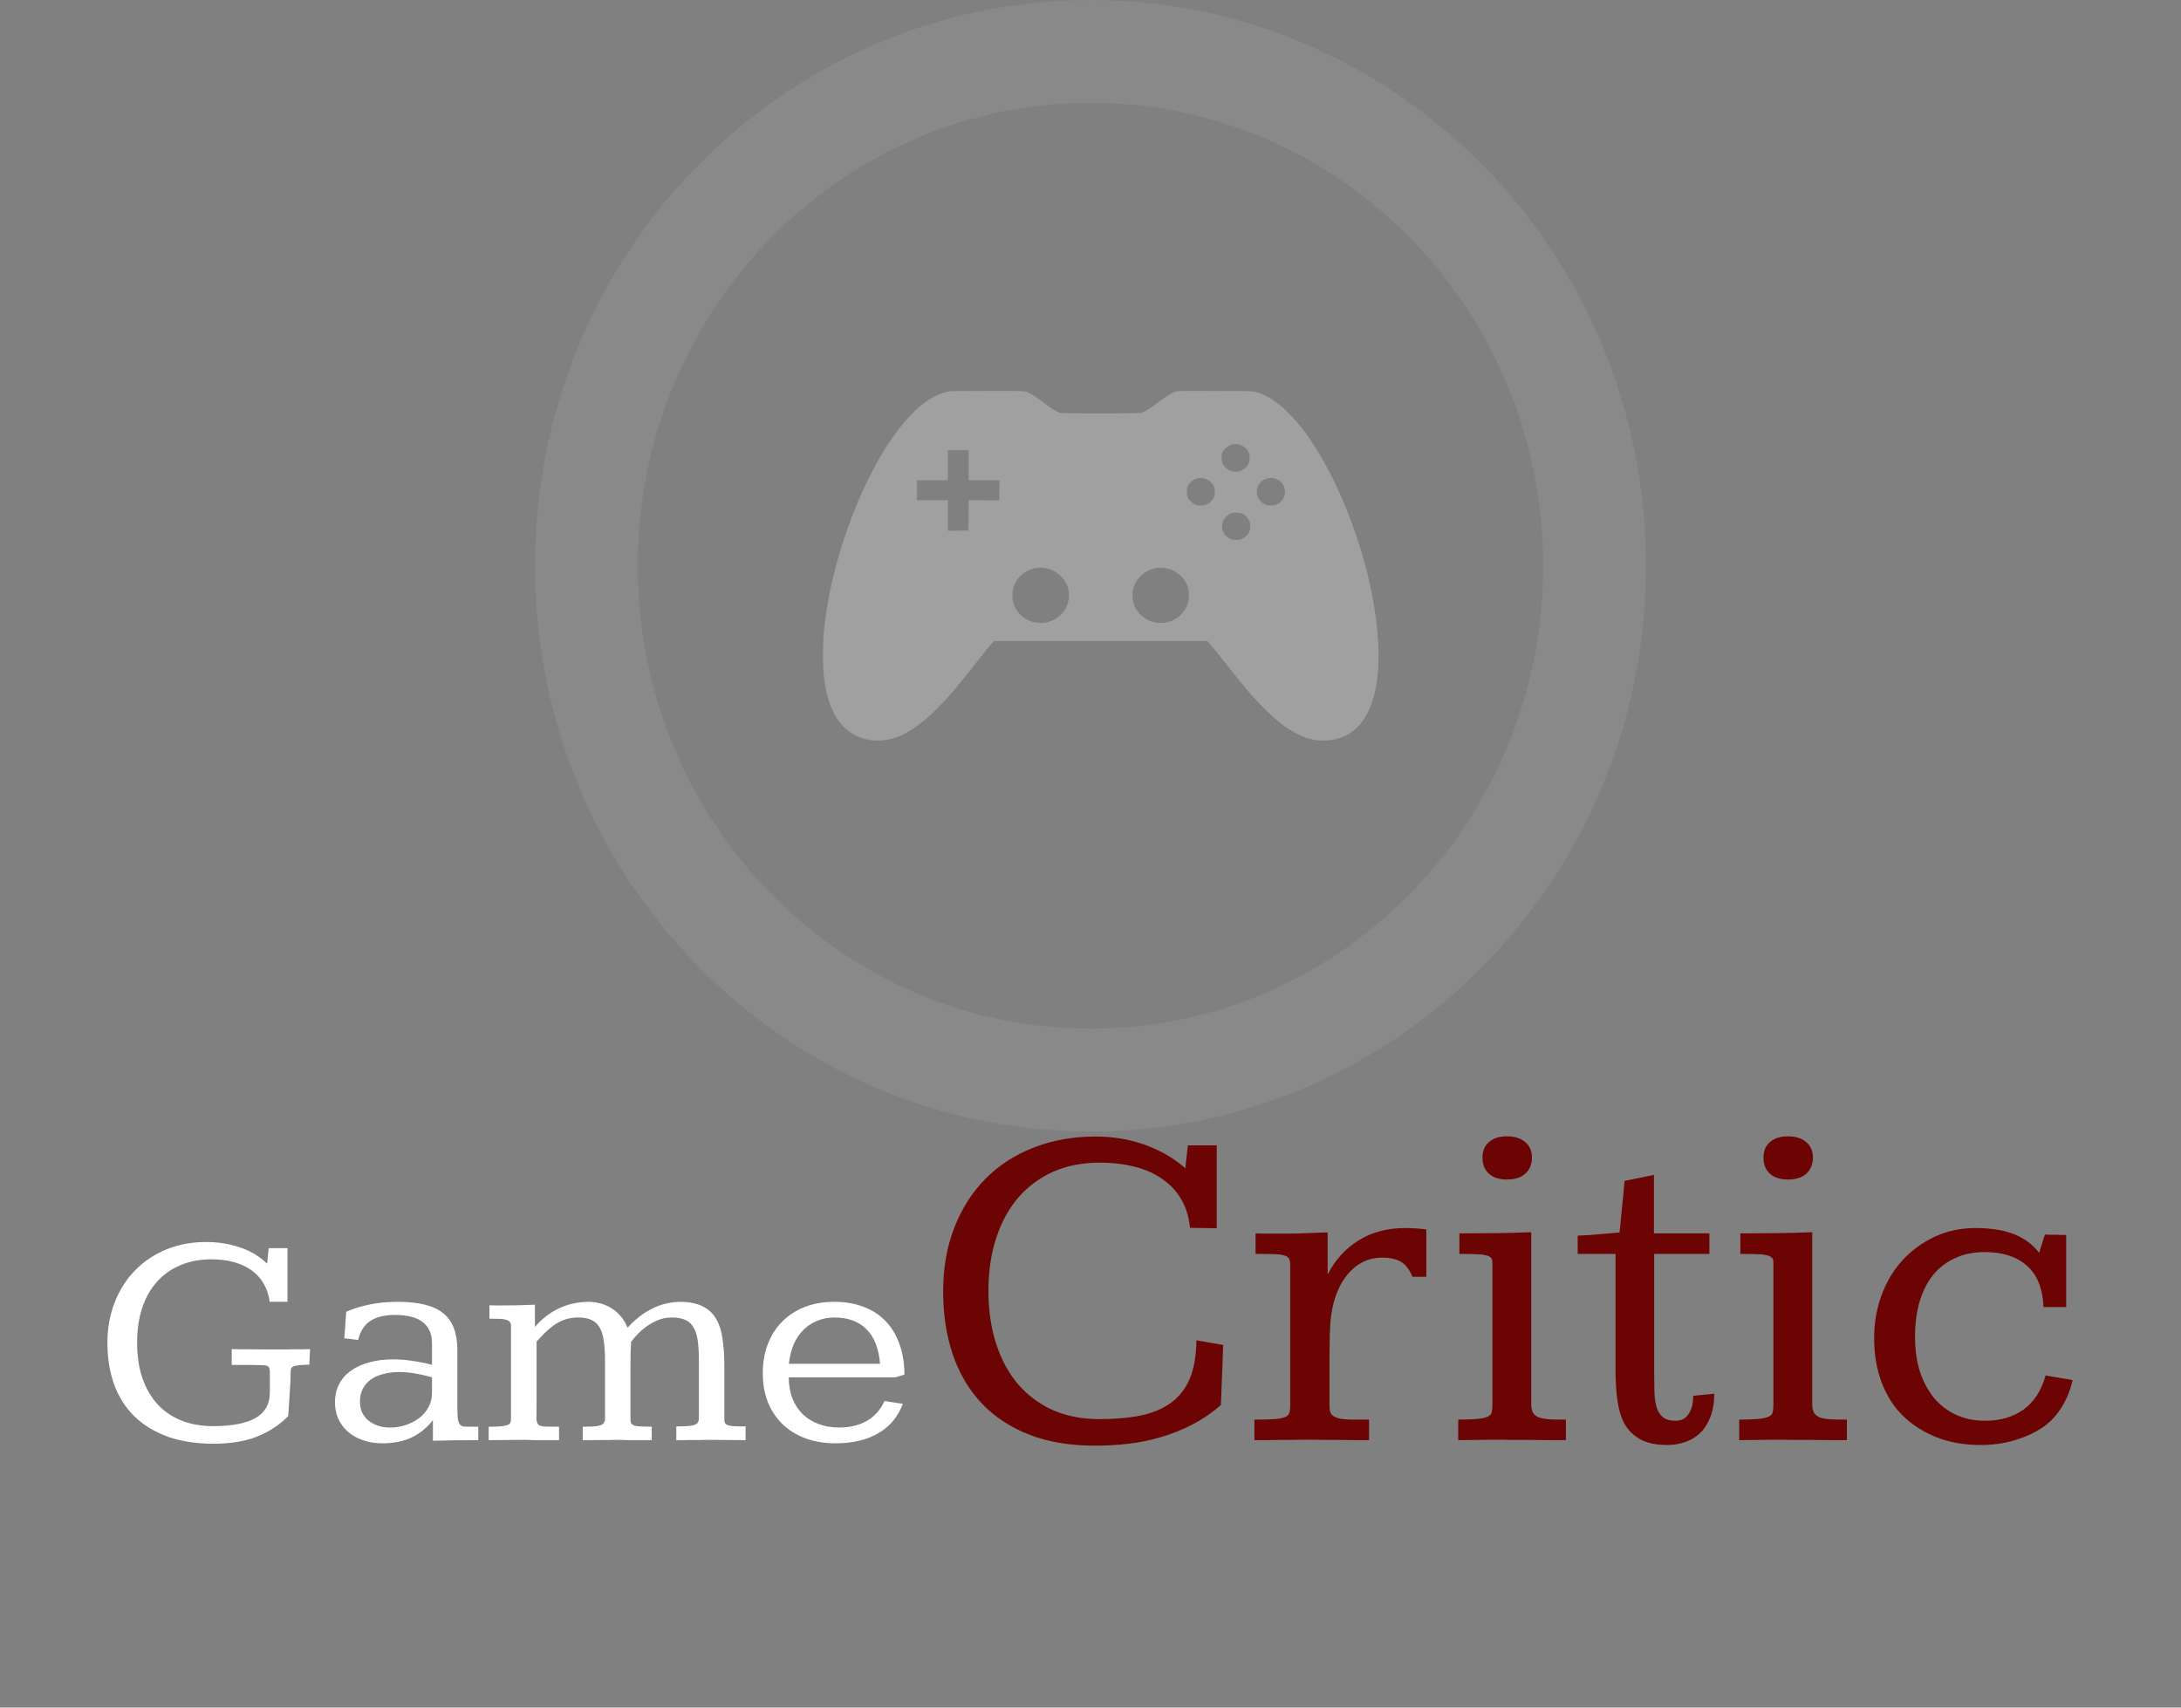 <svg width="106" height="83" viewBox="0 0 106 83" fill="none" xmlns="http://www.w3.org/2000/svg">
<rect x="0" y="0" width="106" height="83" fill="#808080" stroke="none"/>
<path d="M13.972 63.276H13.108C13.064 62.949 12.969 62.659 12.822 62.405C12.676 62.146 12.48 61.929 12.236 61.753C11.997 61.577 11.711 61.443 11.379 61.35C11.052 61.257 10.686 61.211 10.281 61.211C9.719 61.211 9.214 61.306 8.765 61.497C8.32 61.682 7.942 61.951 7.629 62.302C7.317 62.649 7.078 63.071 6.912 63.569C6.746 64.067 6.663 64.629 6.663 65.254C6.663 65.889 6.746 66.457 6.912 66.96C7.083 67.463 7.327 67.891 7.644 68.242C7.961 68.589 8.347 68.855 8.801 69.04C9.26 69.226 9.78 69.319 10.361 69.319C11.27 69.319 11.956 69.187 12.419 68.923C12.883 68.655 13.115 68.245 13.115 67.693V66.726C13.115 66.628 13.108 66.555 13.093 66.506C13.079 66.453 13.04 66.414 12.976 66.389C12.918 66.365 12.825 66.353 12.698 66.353C12.571 66.348 12.398 66.345 12.178 66.345H11.262V65.576C11.423 65.576 11.582 65.579 11.738 65.584C11.899 65.584 12.07 65.584 12.251 65.584C12.437 65.584 12.634 65.586 12.844 65.591C13.059 65.591 13.298 65.591 13.562 65.591C13.655 65.591 13.767 65.591 13.899 65.591C14.031 65.586 14.165 65.584 14.302 65.584C14.443 65.584 14.58 65.584 14.712 65.584C14.849 65.579 14.968 65.576 15.071 65.576C15.071 65.586 15.068 65.63 15.063 65.708C15.059 65.781 15.054 65.864 15.049 65.957C15.049 66.045 15.046 66.128 15.041 66.206C15.037 66.279 15.034 66.321 15.034 66.331C14.815 66.335 14.644 66.345 14.521 66.36C14.399 66.37 14.309 66.389 14.251 66.418C14.192 66.448 14.155 66.487 14.141 66.536C14.131 66.58 14.126 66.641 14.126 66.719C14.126 66.982 14.111 67.302 14.082 67.678C14.058 68.049 14.033 68.433 14.009 68.828C13.74 69.102 13.455 69.326 13.152 69.502C12.854 69.678 12.549 69.817 12.236 69.919C11.929 70.017 11.619 70.083 11.306 70.117C10.994 70.156 10.691 70.176 10.398 70.176C9.548 70.176 8.801 70.061 8.157 69.832C7.512 69.597 6.97 69.268 6.531 68.843C6.096 68.413 5.769 67.898 5.549 67.297C5.33 66.692 5.22 66.018 5.22 65.276C5.22 64.553 5.339 63.892 5.579 63.291C5.818 62.685 6.15 62.168 6.575 61.738C7 61.304 7.505 60.967 8.091 60.727C8.677 60.488 9.316 60.369 10.01 60.369C10.591 60.369 11.135 60.454 11.643 60.625C12.156 60.791 12.602 61.057 12.983 61.423L13.057 60.669H13.972V63.276ZM22.227 68.359C22.227 68.613 22.234 68.809 22.248 68.945C22.268 69.077 22.302 69.175 22.351 69.238C22.4 69.297 22.468 69.331 22.556 69.341C22.649 69.346 22.769 69.348 22.915 69.348H23.245V70C22.859 70 22.476 70.002 22.095 70.007C21.719 70.012 21.367 70.019 21.04 70.029V69.026C20.747 69.402 20.398 69.685 19.993 69.876C19.592 70.061 19.123 70.154 18.586 70.154C18.235 70.154 17.918 70.103 17.634 70C17.351 69.902 17.109 69.766 16.909 69.59C16.709 69.414 16.553 69.204 16.44 68.96C16.333 68.716 16.279 68.447 16.279 68.154C16.279 67.842 16.343 67.559 16.47 67.305C16.597 67.046 16.782 66.826 17.026 66.645C17.27 66.465 17.566 66.326 17.913 66.228C18.264 66.126 18.665 66.074 19.114 66.074C19.421 66.074 19.731 66.099 20.044 66.147C20.356 66.191 20.674 66.255 20.996 66.338V65.283C20.996 64.839 20.847 64.499 20.549 64.265C20.256 64.031 19.805 63.914 19.194 63.914C18.682 63.914 18.279 64.014 17.986 64.214C17.698 64.409 17.505 64.714 17.407 65.129L16.733 65.049L16.829 63.76C17.141 63.618 17.505 63.503 17.92 63.416C18.34 63.323 18.811 63.276 19.334 63.276C19.851 63.276 20.293 63.323 20.659 63.416C21.025 63.508 21.323 63.65 21.553 63.84C21.787 64.031 21.958 64.275 22.065 64.573C22.173 64.866 22.227 65.212 22.227 65.613V68.359ZM19.392 66.689C19.099 66.689 18.835 66.724 18.601 66.792C18.367 66.856 18.166 66.948 18 67.07C17.839 67.192 17.715 67.341 17.627 67.517C17.539 67.693 17.495 67.893 17.495 68.118C17.495 68.318 17.529 68.496 17.598 68.652C17.671 68.804 17.771 68.933 17.898 69.04C18.03 69.148 18.186 69.233 18.367 69.297C18.547 69.36 18.745 69.39 18.96 69.385C19.194 69.39 19.431 69.356 19.67 69.282C19.915 69.204 20.134 69.097 20.33 68.96C20.525 68.818 20.684 68.643 20.806 68.433C20.933 68.218 20.996 67.961 20.996 67.664V66.946C20.703 66.863 20.425 66.799 20.161 66.755C19.898 66.711 19.641 66.689 19.392 66.689ZM29.404 66.096C29.404 65.774 29.387 65.486 29.353 65.232C29.324 64.973 29.263 64.753 29.17 64.573C29.077 64.392 28.945 64.258 28.774 64.17C28.604 64.082 28.379 64.038 28.101 64.038C27.866 64.038 27.656 64.07 27.471 64.133C27.285 64.197 27.114 64.282 26.958 64.39C26.802 64.497 26.653 64.619 26.511 64.756C26.375 64.893 26.23 65.044 26.079 65.21V68.293C26.079 68.572 26.077 68.784 26.072 68.931C26.072 69.077 26.104 69.182 26.167 69.246C26.235 69.304 26.345 69.336 26.497 69.341C26.653 69.346 26.877 69.348 27.17 69.348V70C27.044 70 26.919 70 26.797 70C26.675 70 26.548 70 26.416 70C26.284 70 26.145 70 25.998 70C25.852 69.995 25.691 69.99 25.515 69.985C25.159 69.985 24.844 69.988 24.57 69.993C24.297 69.998 24.023 70 23.75 70V69.348C24.019 69.348 24.226 69.341 24.373 69.326C24.519 69.307 24.627 69.282 24.695 69.253C24.763 69.219 24.802 69.177 24.812 69.128C24.827 69.075 24.834 69.011 24.834 68.938V64.434C24.834 64.356 24.814 64.294 24.775 64.251C24.741 64.202 24.683 64.168 24.6 64.148C24.517 64.124 24.407 64.109 24.27 64.104C24.138 64.099 23.977 64.097 23.787 64.097V63.445C23.884 63.445 23.98 63.447 24.072 63.452C24.17 63.452 24.287 63.452 24.424 63.452C24.688 63.452 24.949 63.45 25.207 63.445C25.471 63.435 25.735 63.425 25.998 63.416V64.499C26.326 64.114 26.706 63.816 27.141 63.606C27.576 63.396 28.054 63.286 28.577 63.276C29.011 63.276 29.397 63.384 29.734 63.599C30.076 63.813 30.332 64.126 30.503 64.536C30.859 64.136 31.257 63.826 31.697 63.606C32.136 63.386 32.605 63.276 33.103 63.276C33.547 63.286 33.906 63.364 34.18 63.511C34.458 63.657 34.67 63.862 34.817 64.126C34.968 64.39 35.068 64.707 35.117 65.078C35.171 65.449 35.2 65.864 35.205 66.323V69.011C35.205 69.094 35.222 69.158 35.256 69.202C35.291 69.241 35.347 69.27 35.425 69.29C35.508 69.309 35.615 69.321 35.747 69.326C35.879 69.326 36.042 69.329 36.238 69.334V70C35.964 70 35.691 69.998 35.417 69.993C35.149 69.988 34.839 69.985 34.487 69.985C34.316 69.985 34.16 69.988 34.019 69.993C33.877 69.993 33.743 69.993 33.616 69.993C33.489 69.993 33.364 69.995 33.242 70C33.12 70 32.996 70 32.869 70V69.334C33.079 69.329 33.254 69.324 33.396 69.319C33.538 69.309 33.65 69.292 33.733 69.268C33.816 69.238 33.874 69.199 33.909 69.15C33.948 69.097 33.967 69.021 33.967 68.923V66.096C33.967 65.749 33.95 65.447 33.916 65.188C33.882 64.929 33.816 64.714 33.718 64.543C33.626 64.368 33.494 64.241 33.323 64.163C33.152 64.08 32.93 64.038 32.656 64.038C32.417 64.038 32.202 64.077 32.012 64.155C31.821 64.228 31.645 64.321 31.484 64.434C31.323 64.541 31.174 64.663 31.038 64.8C30.906 64.932 30.784 65.073 30.671 65.225C30.662 65.4 30.654 65.579 30.649 65.759C30.645 65.94 30.642 66.126 30.642 66.316V68.989C30.642 69.077 30.657 69.145 30.686 69.194C30.72 69.238 30.774 69.272 30.847 69.297C30.925 69.316 31.03 69.329 31.162 69.334C31.299 69.338 31.47 69.343 31.675 69.348V70C31.553 70 31.433 70 31.316 70C31.199 70 31.077 70 30.95 70C30.828 70 30.696 70 30.554 70C30.413 69.995 30.256 69.99 30.085 69.985C29.905 69.985 29.736 69.988 29.58 69.993C29.429 69.993 29.282 69.993 29.141 69.993C28.999 69.993 28.86 69.995 28.723 70C28.591 70 28.457 70 28.32 70V69.348C28.525 69.343 28.696 69.338 28.833 69.334C28.975 69.324 29.087 69.307 29.17 69.282C29.258 69.253 29.319 69.211 29.353 69.158C29.387 69.104 29.404 69.033 29.404 68.945V66.096ZM43.518 66.946H38.333C38.337 67.336 38.398 67.681 38.516 67.978C38.633 68.276 38.799 68.53 39.014 68.74C39.228 68.945 39.485 69.104 39.783 69.216C40.085 69.329 40.42 69.385 40.786 69.385C41.299 69.385 41.743 69.28 42.119 69.07C42.495 68.86 42.786 68.535 42.991 68.096L43.877 68.235C43.652 68.855 43.257 69.331 42.69 69.663C42.129 69.99 41.438 70.154 40.618 70.154C40.066 70.154 39.57 70.071 39.131 69.905C38.691 69.739 38.318 69.504 38.01 69.202C37.708 68.899 37.476 68.545 37.315 68.14C37.153 67.73 37.073 67.263 37.073 66.741C37.073 66.213 37.156 65.74 37.322 65.32C37.488 64.895 37.722 64.531 38.025 64.228C38.328 63.926 38.691 63.691 39.116 63.525C39.546 63.359 40.022 63.276 40.544 63.276C41.072 63.276 41.545 63.357 41.965 63.518C42.385 63.674 42.742 63.904 43.035 64.207C43.328 64.509 43.552 64.878 43.709 65.312C43.87 65.747 43.953 66.248 43.958 66.814L43.518 66.946ZM42.771 66.287C42.712 65.549 42.493 64.99 42.112 64.609C41.731 64.228 41.213 64.038 40.559 64.038C40.252 64.038 39.971 64.092 39.717 64.199C39.463 64.302 39.241 64.448 39.05 64.639C38.86 64.824 38.704 65.054 38.581 65.327C38.464 65.601 38.384 65.92 38.34 66.287H42.771Z" fill="white"/>
<path d="M53.431 68.978C54.202 68.978 54.879 68.918 55.463 68.798C56.047 68.671 56.538 68.461 56.935 68.169C57.331 67.87 57.631 67.477 57.833 66.99C58.035 66.496 58.14 65.882 58.148 65.148L59.45 65.373L59.338 68.293C58.889 68.682 58.413 69.004 57.912 69.259C57.417 69.513 56.908 69.716 56.384 69.865C55.868 70.015 55.34 70.12 54.801 70.18C54.269 70.24 53.741 70.269 53.217 70.269C52.004 70.269 50.938 70.09 50.017 69.731C49.103 69.371 48.336 68.866 47.714 68.214C47.093 67.555 46.625 66.766 46.31 65.845C45.996 64.924 45.839 63.902 45.839 62.779C45.839 61.633 46.019 60.6 46.378 59.679C46.737 58.751 47.243 57.957 47.894 57.298C48.545 56.639 49.324 56.134 50.23 55.782C51.143 55.423 52.154 55.243 53.262 55.243C54.108 55.243 54.906 55.378 55.654 55.648C56.403 55.917 57.054 56.295 57.608 56.782L57.732 55.67H59.136V59.702L57.833 59.679C57.788 59.163 57.65 58.706 57.417 58.309C57.193 57.912 56.89 57.583 56.508 57.321C56.133 57.051 55.684 56.849 55.16 56.714C54.644 56.58 54.067 56.512 53.431 56.512C52.607 56.512 51.862 56.658 51.196 56.95C50.537 57.242 49.972 57.658 49.5 58.197C49.036 58.736 48.676 59.391 48.422 60.162C48.167 60.926 48.04 61.783 48.04 62.734C48.04 63.7 48.167 64.568 48.422 65.339C48.676 66.111 49.036 66.766 49.5 67.305C49.972 67.844 50.537 68.259 51.196 68.551C51.862 68.836 52.607 68.978 53.431 68.978ZM69.322 62.06H68.648C68.498 61.701 68.311 61.457 68.086 61.33C67.862 61.195 67.555 61.128 67.165 61.128C66.799 61.128 66.462 61.214 66.155 61.386C65.848 61.558 65.582 61.806 65.357 62.127C65.133 62.442 64.957 62.824 64.83 63.273C64.71 63.715 64.646 64.209 64.639 64.755C64.631 64.763 64.627 64.856 64.627 65.036C64.627 65.208 64.624 65.425 64.616 65.688C64.616 65.95 64.616 66.234 64.616 66.541C64.616 66.841 64.616 67.125 64.616 67.394C64.616 67.664 64.616 67.892 64.616 68.08C64.616 68.259 64.616 68.357 64.616 68.372C64.616 68.529 64.646 68.652 64.706 68.742C64.773 68.825 64.882 68.888 65.032 68.933C65.181 68.971 65.38 68.993 65.627 69.001C65.874 69.001 66.177 69.001 66.537 69.001V70C66.297 70 66.065 70 65.84 70C65.623 69.993 65.395 69.989 65.155 69.989C64.916 69.989 64.661 69.989 64.392 69.989C64.13 69.981 63.838 69.978 63.516 69.978C63.239 69.978 62.988 69.981 62.763 69.989C62.539 69.989 62.325 69.989 62.123 69.989C61.928 69.989 61.737 69.993 61.55 70C61.363 70 61.169 70 60.966 70V69.001C61.393 69.001 61.722 68.993 61.955 68.978C62.194 68.956 62.37 68.918 62.482 68.866C62.595 68.813 62.658 68.738 62.673 68.641C62.696 68.544 62.707 68.42 62.707 68.27V61.465C62.707 61.338 62.685 61.24 62.64 61.173C62.602 61.098 62.52 61.046 62.393 61.016C62.273 60.978 62.101 60.959 61.876 60.959C61.659 60.952 61.374 60.948 61.023 60.948V59.949C61.105 59.949 61.232 59.953 61.404 59.96C61.584 59.96 61.76 59.96 61.932 59.96H62.595C62.909 59.96 63.224 59.953 63.538 59.938C63.86 59.922 64.189 59.911 64.526 59.904V61.948C64.886 61.244 65.384 60.694 66.02 60.297C66.664 59.893 67.424 59.69 68.3 59.69C68.629 59.69 68.97 59.713 69.322 59.758V62.06ZM73.241 55.232C73.616 55.232 73.911 55.325 74.128 55.513C74.346 55.692 74.454 55.943 74.454 56.265C74.454 56.595 74.346 56.857 74.128 57.051C73.919 57.238 73.623 57.332 73.241 57.332C72.867 57.332 72.575 57.238 72.365 57.051C72.156 56.864 72.051 56.602 72.051 56.265C72.051 55.943 72.156 55.692 72.365 55.513C72.575 55.325 72.867 55.232 73.241 55.232ZM74.42 68.248C74.42 68.428 74.45 68.57 74.51 68.675C74.57 68.772 74.668 68.847 74.802 68.899C74.937 68.944 75.109 68.974 75.319 68.989C75.536 68.997 75.798 69.001 76.105 69.001V70C75.91 70 75.648 70 75.319 70C74.989 69.993 74.66 69.989 74.331 69.989C74.001 69.989 73.709 69.989 73.455 69.989C73.2 69.981 73.05 69.978 73.005 69.978C72.579 69.978 72.201 69.981 71.871 69.989C71.549 69.996 71.216 70 70.872 70V69.001C71.276 69.001 71.59 68.989 71.815 68.967C72.04 68.944 72.204 68.907 72.309 68.855C72.421 68.802 72.485 68.731 72.5 68.641C72.522 68.544 72.534 68.42 72.534 68.27V61.352C72.534 61.248 72.504 61.169 72.444 61.117C72.391 61.064 72.302 61.027 72.174 61.004C72.047 60.974 71.879 60.959 71.669 60.959C71.467 60.952 71.22 60.948 70.928 60.948V59.949C71.564 59.949 72.163 59.945 72.725 59.938C73.286 59.93 73.851 59.915 74.42 59.893V68.248ZM80.384 57.107V59.949H83.079V60.948H80.395V66.575C80.395 66.957 80.399 67.301 80.406 67.608C80.414 67.907 80.447 68.166 80.507 68.383C80.575 68.6 80.68 68.768 80.822 68.888C80.964 69.001 81.17 69.057 81.439 69.057C81.544 69.057 81.649 69.038 81.754 69.001C81.859 68.956 81.949 68.884 82.023 68.787C82.106 68.69 82.169 68.566 82.214 68.416C82.267 68.259 82.293 68.068 82.293 67.844L83.315 67.743C83.315 68.184 83.251 68.562 83.124 68.877C83.004 69.191 82.84 69.45 82.63 69.652C82.428 69.847 82.188 69.993 81.911 70.09C81.634 70.187 81.342 70.236 81.035 70.236C80.511 70.236 80.084 70.15 79.755 69.978C79.433 69.805 79.178 69.57 78.991 69.27C78.811 68.963 78.688 68.589 78.621 68.147C78.553 67.705 78.519 67.215 78.519 66.676V60.948H76.678V60.061C76.865 60.053 77.075 60.042 77.307 60.027C77.539 60.005 77.76 59.986 77.969 59.971C78.216 59.949 78.463 59.926 78.71 59.904C78.718 59.851 78.729 59.758 78.744 59.623C78.759 59.481 78.774 59.32 78.789 59.14C78.804 58.953 78.823 58.762 78.845 58.567C78.868 58.365 78.886 58.182 78.901 58.017C78.916 57.845 78.928 57.703 78.935 57.59C78.95 57.471 78.957 57.407 78.957 57.399L80.384 57.107ZM86.897 55.232C87.272 55.232 87.567 55.325 87.785 55.513C88.002 55.692 88.11 55.943 88.11 56.265C88.11 56.595 88.002 56.857 87.785 57.051C87.575 57.238 87.279 57.332 86.897 57.332C86.523 57.332 86.231 57.238 86.022 57.051C85.812 56.864 85.707 56.602 85.707 56.265C85.707 55.943 85.812 55.692 86.022 55.513C86.231 55.325 86.523 55.232 86.897 55.232ZM88.077 68.248C88.077 68.428 88.107 68.57 88.166 68.675C88.226 68.772 88.324 68.847 88.459 68.899C88.593 68.944 88.766 68.974 88.975 68.989C89.192 68.997 89.454 69.001 89.761 69.001V70C89.567 70 89.305 70 88.975 70C88.646 69.993 88.316 69.989 87.987 69.989C87.657 69.989 87.365 69.989 87.111 69.989C86.856 69.981 86.707 69.978 86.662 69.978C86.235 69.978 85.857 69.981 85.527 69.989C85.205 69.996 84.872 70 84.528 70V69.001C84.932 69.001 85.247 68.989 85.471 68.967C85.696 68.944 85.861 68.907 85.965 68.855C86.078 68.802 86.141 68.731 86.156 68.641C86.179 68.544 86.19 68.42 86.19 68.27V61.352C86.19 61.248 86.16 61.169 86.1 61.117C86.048 61.064 85.958 61.027 85.831 61.004C85.703 60.974 85.535 60.959 85.325 60.959C85.123 60.952 84.876 60.948 84.584 60.948V59.949C85.22 59.949 85.819 59.945 86.381 59.938C86.942 59.93 87.508 59.915 88.077 59.893V68.248ZM100.419 63.531H99.318C99.281 62.625 99.011 61.955 98.51 61.521C98.016 61.079 97.331 60.858 96.455 60.858C95.923 60.858 95.448 60.956 95.028 61.15C94.609 61.338 94.253 61.607 93.961 61.959C93.677 62.311 93.456 62.741 93.299 63.251C93.149 63.76 93.074 64.332 93.074 64.969C93.074 65.613 93.153 66.178 93.31 66.665C93.467 67.144 93.692 67.567 93.984 67.934C94.283 68.293 94.643 68.57 95.062 68.765C95.481 68.959 95.953 69.057 96.477 69.057C97.226 69.057 97.851 68.873 98.353 68.506C98.862 68.139 99.217 67.589 99.419 66.856L100.733 67.08C100.614 67.597 100.423 68.057 100.161 68.461C99.906 68.858 99.588 69.18 99.206 69.427C98.824 69.674 98.386 69.869 97.892 70.011C97.398 70.161 96.855 70.236 96.264 70.236C95.478 70.236 94.766 70.112 94.13 69.865C93.493 69.611 92.951 69.266 92.501 68.832C92.052 68.398 91.704 67.859 91.457 67.215C91.21 66.564 91.086 65.841 91.086 65.047C91.086 64.299 91.206 63.602 91.446 62.959C91.685 62.307 92.022 61.742 92.457 61.263C92.898 60.783 93.419 60.402 94.018 60.117C94.624 59.833 95.294 59.69 96.028 59.69C96.327 59.69 96.623 59.709 96.915 59.747C97.207 59.784 97.484 59.848 97.746 59.938C98.016 60.027 98.263 60.151 98.487 60.308C98.719 60.465 98.925 60.66 99.105 60.892L99.386 60.005C99.416 60.005 99.479 60.009 99.577 60.016C99.681 60.016 99.79 60.016 99.902 60.016C100.015 60.016 100.119 60.02 100.217 60.027C100.322 60.027 100.389 60.027 100.419 60.027V63.531Z" fill="#6C0404"/>
<path opacity="0.24" d="M77.5 27.5C77.5 41.351 66.488 52.5 53 52.5C39.512 52.5 28.5 41.351 28.5 27.5C28.5 13.649 39.512 2.5 53 2.5C66.488 2.5 77.5 13.649 77.5 27.5Z" stroke="white" stroke-opacity="0.3" stroke-width="5"/>
<path d="M46.045 19.04C45.264 19.203 44.436 19.852 43.603 20.956C41.965 23.129 40.54 26.849 40.114 30.056C40.021 30.757 40 31.087 40 31.829C40 32.583 40.021 32.874 40.114 33.385C40.399 34.928 41.144 35.804 42.315 35.974C42.873 36.054 43.423 35.949 43.976 35.658C44.502 35.382 44.941 35.04 45.559 34.424C46.102 33.884 46.458 33.467 47.374 32.303C47.668 31.928 47.997 31.517 48.107 31.392L48.305 31.159H53.495H58.685L58.883 31.392C58.993 31.517 59.347 31.961 59.675 32.375C60.637 33.599 61 34.013 61.612 34.601C62.131 35.096 62.49 35.372 62.94 35.619C63.526 35.941 64.094 36.058 64.675 35.974C64.947 35.934 65.171 35.866 65.401 35.753C66.834 35.052 67.332 32.769 66.781 29.438C66.338 26.759 65.219 23.764 63.887 21.68C63.457 21.008 63.054 20.503 62.581 20.037C62.022 19.489 61.57 19.203 61.038 19.056C60.871 19.009 60.861 19.009 59.067 19.003C57.315 18.997 57.26 18.998 57.125 19.038C56.946 19.091 56.684 19.254 56.26 19.576C55.878 19.864 55.669 19.996 55.506 20.054C55.403 20.089 55.287 20.091 53.495 20.091C51.703 20.091 51.587 20.089 51.484 20.054C51.321 19.996 51.112 19.864 50.73 19.576C50.308 19.256 50.046 19.093 49.869 19.04C49.738 19.001 49.673 18.998 47.978 19.001C46.365 19.001 46.209 19.005 46.045 19.04ZM60.213 21.604C60.434 21.655 60.629 21.822 60.705 22.032C60.747 22.146 60.747 22.364 60.705 22.478C60.529 22.956 59.901 23.086 59.552 22.717C59.415 22.572 59.373 22.463 59.373 22.255C59.373 22.121 59.383 22.057 59.417 21.985C59.506 21.799 59.681 21.657 59.888 21.604C60.014 21.571 60.065 21.571 60.213 21.604ZM47.079 22.616V23.347H47.828H48.577L48.573 23.834L48.567 24.318L47.824 24.316H47.079L47.075 25.052L47.068 25.79L46.568 25.796L46.066 25.8V25.058V24.316H45.316H44.567V23.832V23.347H45.316H46.066V22.616V21.884H46.572H47.079V22.616ZM58.524 23.253C58.752 23.304 58.961 23.496 59.025 23.71C59.063 23.838 59.044 24.081 58.987 24.197C58.921 24.326 58.784 24.456 58.645 24.52C58.476 24.596 58.239 24.594 58.073 24.516C57.934 24.45 57.794 24.312 57.731 24.176C57.665 24.04 57.665 23.768 57.729 23.634C57.819 23.444 58.007 23.294 58.216 23.246C58.332 23.22 58.387 23.222 58.524 23.253ZM62.079 23.306C62.317 23.422 62.454 23.638 62.454 23.904C62.454 24.038 62.444 24.079 62.385 24.197C62.262 24.442 62.045 24.574 61.768 24.574C61.49 24.572 61.275 24.44 61.152 24.197C61.093 24.079 61.082 24.04 61.082 23.904C61.084 23.78 61.095 23.725 61.139 23.634C61.308 23.275 61.716 23.133 62.079 23.306ZM60.38 24.971C60.515 25.035 60.645 25.169 60.711 25.305C60.783 25.456 60.787 25.699 60.719 25.845C60.656 25.981 60.519 26.119 60.377 26.186C60.276 26.235 60.234 26.243 60.08 26.243C59.926 26.243 59.884 26.235 59.78 26.186C59.428 26.017 59.286 25.582 59.48 25.252C59.546 25.139 59.721 24.986 59.833 24.947C59.968 24.897 60.253 24.912 60.38 24.971ZM50.867 27.624C51.376 27.729 51.809 28.15 51.925 28.657C51.996 28.974 51.933 29.343 51.76 29.63C51.65 29.813 51.422 30.023 51.226 30.122C51 30.235 50.827 30.279 50.582 30.279C50.042 30.281 49.569 29.992 49.337 29.52C49.232 29.304 49.202 29.172 49.204 28.933C49.206 28.403 49.495 27.958 49.985 27.725C50.253 27.597 50.566 27.562 50.867 27.624ZM56.709 27.624C56.998 27.684 57.309 27.873 57.492 28.1C57.695 28.352 57.786 28.62 57.786 28.953C57.784 29.335 57.646 29.64 57.355 29.912C57.087 30.161 56.779 30.281 56.407 30.279C56.034 30.277 55.705 30.145 55.447 29.891C55.188 29.636 55.061 29.362 55.042 29.015C55.027 28.762 55.069 28.562 55.188 28.329C55.361 27.991 55.736 27.704 56.112 27.626C56.291 27.587 56.532 27.587 56.709 27.624Z" fill="white" fill-opacity="0.25"/>
</svg>
